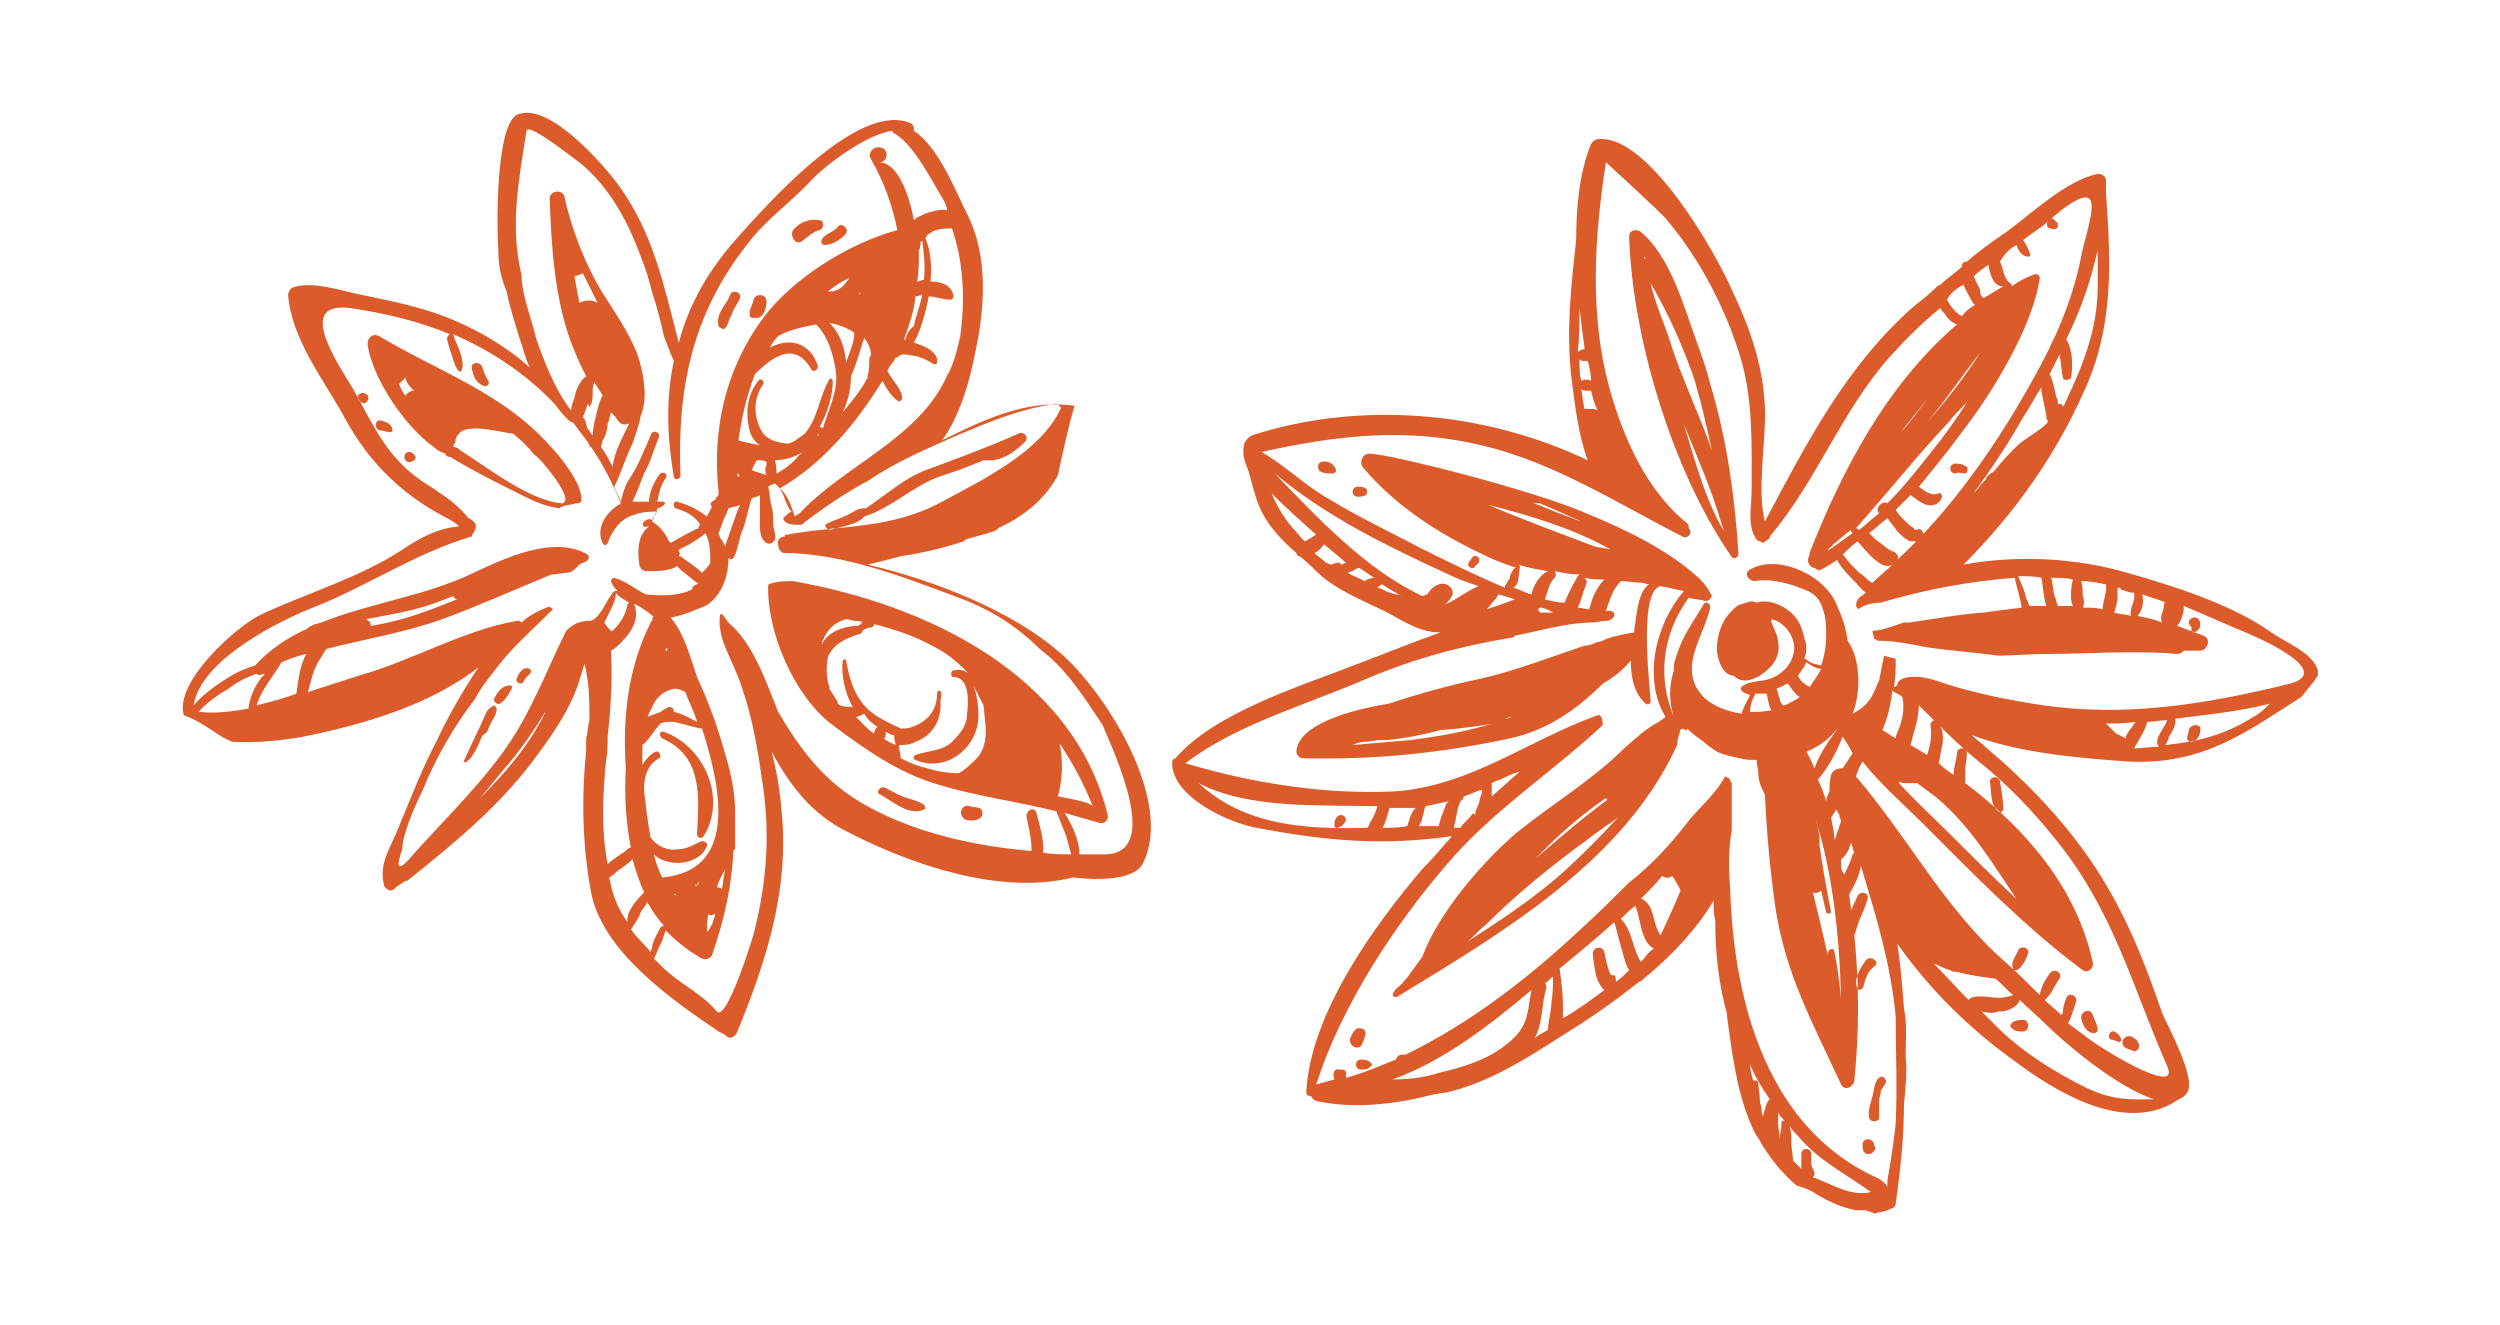 <svg id="Layer_1" xmlns="http://www.w3.org/2000/svg" viewBox="-428 240.7 151 80"><style>.st0{fill:#dc5b2b}</style><path class="st0" d="M-289 282.8c.3-.4.7-.8 1-1.3v-.3c-.3-1.1-2-1.7-2.8-2.3-2.4-1.7-5.9-2.8-8.7-3.6-3.1-.9-6.6-1.1-9.9-.5 3-3 5.5-6.5 7.2-10.3 1.9-4 1.7-7.9 1.4-12.2v-.7c0-.3-.3-.4-.5-.4-1.9.4-4 2.4-5.5 3.5-.9.6-1.7 1.2-2.4 1.8-.2 0-.3.1-.3.3-.4.4-.9.7-1.3 1.1-.1 0-.2.1-.3.2-.4.4-.8.7-1.3 1.1-4.1 3.6-6.5 8.3-9 13-.5-1.9.1-5.1 0-6.9-.1-2.5-.9-4.8-2-7.1-1-2.3-5-9.3-8-9.1-.2 0-.4.1-.5.3-.7 1.7-.9 3.8-.9 5.8-.3 2.7-.6 5.4-.3 8.2.2 1.5.4 3.5 1 5.1-6.3-3-13.8-3.6-20.3-1.5-.3.2-.5.4-.5.9 0 .2 0 .4.1.7.4.9.5 2 1 3s1.3 1.8 2.1 2.5c0 .1.1.2.2.2.4.3.7.6 1.1 1 1.2 1.1 2.8 1.7 4.2 2.4 1.1.6 2 1.2 3.2 1.2-1.7.6-3.4 1.3-5 1.9-3.3 1.3-8.6 2.9-11 5.7-.1 0-.2.1-.2.2-.1 2.1 3.4 3.7 5.1 4 4.2.8 7.7 1.1 11.8.5-.6.7-1.2 1.4-1.8 2-2.9 3.4-6.8 8.8-7 13.5 0 .2.2.2.3.2 0 .1.1.2.3.3 2.3.5 4.8.2 7.1-.4.2 0 .4-.1.7-.1 2.7-.6 5.1-2.2 7.3-3.6 1.3-.8 2.9-1.9 4.4-3.1.1 0 .2-.1.3-.2 1.7-1.4 3.2-3 4.2-4.7 0 .4 0 .8.1 1.2 0 1.9.2 3.8.7 5.6v.1c.3 2.2.6 4.7 1.5 6.7.1.3.3.6.5.9.1.2.2.4.3.5.5.8 1.2 1.6 1.9 2.2.3.1.7.2 1 .4.8.5 1.6.9 2.6 1.1h.6c.2.1.4.1.5.2.3-.1.7-.1 1-.3.1 0 .3-.1.3-.3.3-2.1.5-4.1.5-6 .1-1 .2-2 .1-2.9 0-.8.1-2-.1-2.9-.1-1.3-.2-2.6-.4-3.9 1.9 2.7 4.3 5.1 7.1 7.1 2.4 1.8 6.3 4.2 9.4 2.6.2-.1.3-.2.5-.3.2-.1.4-.2.5-.4.6-.8-1.2-4.1-1.5-4.8-1.1-3.2-2.2-6-4.1-8.9-1.8-2.7-4.1-5.1-6.6-7.2-.2-.2-.5-.4-.8-.7 2.9 1.1 6.6 1.4 9.5 1.6 4.5.2 7.1-1.8 10.4-3.9zm-10.1 3.1c.1-.2.3-.5.4-.7.2-.3.3-.6.4-.9.4 0 .8-.1 1.2-.1-.1.4-.9 1.2-.5 1.6-.5 0-1 .1-1.5.1zm7.2-1.9c-1.7 1.1-3.4 1.5-5.3 1.7.1-.2.2-.4.2-.5.2-.3.4-.6.4-1v-.1c.3 0 .6-.1.9-.1.6-.1 2.9-.3 4.8-.8-.3.3-.6.6-1 .8zm-6.7-7.4c.5.2 1 .3 1.4.5-.1 0-.1.1-.1.2 0 .3-.3.7-.1 1-.5-.2-1-.3-1.5-.4.3-.3.4-.8.3-1.3zm-1.5.2v-.6c.1 0 .2 0 .2.1.3.1.5.2.8.2v.1c.1.4-.3.8-.2 1.3-.3-.1-.7-.1-1-.2.1-.3.2-.7.2-.9zm-.7-.8c.1.4-.2 1-.2 1.5-.4-.1-.8-.1-1.2-.1.1-.2.1-.5 0-.7 0-.3 0-.6-.1-.9.6 0 1 .1 1.5.2zm-2-.3c-.1.4-.2 1.2 0 1.6h-.9c-.1-.2-.1-.4-.2-.6-.1-.3-.1-.7-.2-1.1.5 0 .9 0 1.3.1zm-1.9-.1c.1.4.1 1.1.3 1.7h-1c-.1-.1-.1-.3-.2-.4-.1-.5-.3-.9-.5-1.4.5 0 1 0 1.4.1zm.4-9.5c0 .1-.1.2-.1.2-.4.4-1.1.8-1.5 1.1-.6.5-1.2 1.2-1.7 1.8-.2.1-.3.2-.4.3 0 .1-.1.2-.2.3-.2.2-.3.4-.5.6l-.1.1c1.1-1.5 2.1-3 3-4.6.4-.6.7-1.2 1.1-1.8v.2l.3 1.5v.1c0 .2.1.2.1.2zm3-10.3v2.2c0 2.6-.9 4.8-2 7.1 0 .1-.1.1-.1.2 0-.2-.1-.2-.3-.2 0-.1 0-.3-.1-.4-.1-.5-.2-1-.4-1.4l.6-1.2v.1c.1.4.1.9.2 1.3 0 .2.4.2.5 0 .1-.7.1-1.7-.3-2.3.9-1.8 1.5-3.6 1.9-5.4zm-4.9-.3c.1.3.3.7.7.7.1 0 .2-.1.1-.2-.1-.3-.2-.5-.4-.8.5-.4 1-.7 1.5-1.1-.1.1-.1.3.1.4.2 0 .2.1.4 0 .1 0 .1-.2.1-.3l-.3-.3h-.1c.2-.2.4-.3.6-.5 2.9-2.2 1.6.8 1.2 2.8-.5 2.6-1.6 5.1-2.9 7.4-2.1 3.8-4.9 7.9-8.3 11l.1-.1c.1-.1 0-.3-.1-.4-.1-.1-.2-.1-.2-.1.2 0 0 0 0 0-.1 0-.1-.1-.2-.1-.3-.2-.5-.4-.8-.6l-.4-.4c.4-.3.7-.6 1.1-.9.2.3.4.5.6.8.2.2.4.4.6.5.1.1.3.1.4.1.1 0 .2 0 .3-.1l.1-.1.1-.1c.1-.1.1-.2 0-.3 0-.1-.2-.2-.3-.1h-.1c-.1 0-.1-.1-.1-.1-.2-.1-.4-.3-.6-.5-.2-.2-.4-.4-.5-.6l.9-.9c.3.2.6.5 1 .6.4.1.8-.1.9-.5 0-.1-.1-.3-.2-.2-.5.2-.9-.2-1.2-.4.9-1.1 1.8-2.2 2.6-3.3 1.8-2.3 4.3-6.4 4.7-9.3 0-.2-.2-.3-.4-.2-.5.2-.9.4-1.3.7 0-.1 0-.2-.1-.2-.4-.3-.4-.9-.6-1.3.3-.5.6-.8 1-1zm-9.6 17.9c.6.7 1.5 1.8 2.1 1.4-.4.4-.8.7-1.2 1.1-.1 0-.1-.1-.2-.1-.2-.2-.4-.4-.6-.5-.3-.3-.7-.7-.9-1l-.1-.1c.3-.3.6-.6.9-.8zm-1.7.4c.1-.1.2-.1.2-.2.4-.3.7-.6 1.1-.9v.1l.1.1c-.7.5-1.9 1.4-1.4.9zm4.5-7.2c-.3.3-.5.6-.8 1 .9-1.2 1.8-2.3 2.7-3.4-.6.7-1.2 1.6-1.9 2.4zm4.6-4.6c-1 1.6-2.3 3.2-3.2 4.2 1.1-1.3 2.1-2.8 3.2-4.2zm-1.9 4.2c.3-.4.7-.8 1.1-1.2-.5.8-1 1.5-1.6 2.3-1.1 1.4-2.1 2.7-3.2 3.8-.3-.2-.8.3-.5.6-.4.3-.8.7-1.2 1-.1 0-.1-.1-.2-.1 1.9-2.1 3.7-4.4 5.6-6.4zm2.4-9.5c.1.6.3 1.3.9 1.3-.4.2-.8.5-1.2.7l-.1-.1c-.1-.1-.1-.3-.1-.4l-.3-.6c0-.1-.1-.2-.1-.2.3-.3.6-.5.9-.7zm-1.5 1.2c.1.3.3.6.4.8.1.2.2.4.3.4-.3.2-.6.4-.8.7-.2-.1-.4-.3-.4-.3-.2-.2-.4-.5-.5-.7.2-.4.6-.7 1-.9zm-23.2 1.4c.1.8.2 1.7.3 2.4v.1c-.1 0-.2 0-.3.1 0 0-.1 0-.1.1.1-.9.1-1.8.1-2.7zm0 3.1c.1.1.1.1.3.1h.2c.1.4.2.8.2 1.2-.2-.1-.4-.1-.6 0-.1-.4-.1-.8-.1-1.3zm.5 3h-.2c-.1-.4-.1-.8-.2-1.2.1.1.3.1.4.1h.2c.1.4.2.8.4 1.2-.1-.1-.3-.1-.4-.1h-.2zm-17.1 8c-.3-.3-.5-.6-.8-.9-.5-.6-.9-1.3-1.2-2 .8.8 1.8 1.7 2.7 2.5-.1 0-.1.1-.2.1-.1.1-.3.2-.5.3zm1.6 1.4c-.1 0-.2-.1-.3-.1-.2-.2-.5-.4-.7-.6.2-.1.3-.2.4-.3.1-.1.1-.2.2-.2.6.5 1.1.9 1.3 1.1-.1 0-.2.1-.3.1-.1-.2-.3-.1-.6 0zm2 1c-.3-.2-.7-.3-1-.5.1 0 .2-.1.3-.1.1-.1.3-.2.4-.2l.9.6c-.2 0-.4.1-.6.2zm1.9.8c-.3-.1-.4-.1-.6-.2-.2-.1-.4-.2-.5-.2.1-.1.2-.2.3-.2.4.3.8.5 1.2.7-.2-.1-.3-.1-.4-.1zm2.6-.6c-.3.1-.5.3-.7.6-.1 0-.2.1-.3.1-3.4-1.6-6.3-4.7-8.9-7.4 3.1 2.6 6.8 4.4 10.5 6.1.6.3 1.2.5 1.8.7-.7.3-1.3.8-2 1.1.1-.1.3-.3.4-.5.2-.4-.3-.9-.8-.7zm-4.1 14.3c-.1.1-.1.3-.2.4-3.7.1-7.4-.1-10.2-2.7 3 1.6 7.5 1.3 10.8 1.4-.1.3-.2.6-.4.9zm2.2.3c0 .1 0 .1 0 0-.5.1-1 .1-1.5.1.2-.3.3-.8.4-1.1v-.1h1.6c-.3.3-.4.8-.5 1.1zm2.3-1.2c-.1.3-.2.5-.3.8 0 .1-.1.3-.1.4h-1.2c.1-.2.2-.3.2-.5.1-.2.1-.5.2-.7.5-.1.9-.2 1.4-.3-.1.1-.2.2-.2.3zm3.4 14.6c-1.1.8-2.5 1.2-3.8 1.5-.9.3-1.9.4-2.8.4 3.1-1.1 5.9-3.3 8.4-5.4-.3 1.5-.1 2.3-1.8 3.5zm3-2.7c0 .5-.2 1.1-.2 1.6-.3.2-.6.3-.8.5.5-.9.4-2.1.7-3 0-.1 0-.3-.1-.3.2-.1.3-.3.5-.4 0 .5 0 1-.1 1.6zm3.9-1.3c0-.2 0-.3-.1-.4h-.2c-.2-.4-.3-.9-.4-1.4-.1-.4-.7-.3-.7.1.1.7.1 1.5.6 2.1l.1.1c-.8.6-1.6 1.2-2.5 1.7v-.8c0-.7-.1-1.5-.2-2.2 1.1-.9 2.2-1.8 3.3-2.8.2.6.3 1.2.5 1.8.1.4.2.8.4 1.1-.3.3-.5.5-.8.7zm1.7-1.4l-.2.2c-.5-.8-.5-1.9-1.2-2.6.3-.3.6-.6.9-.8v.1c.3.7.3 2.1 1.1 2.5-.2.1-.4.3-.6.6zm1-1.4c-.2-.3-.3-.6-.4-1-.1-.4-.2-.9-.7-1.2h-.1c.4-.4.9-.9 1.3-1.4.1.1.4.2.6 0 .2.3.4.6.5.9-.4 1-.8 1.8-1.2 2.7zm6.2 10.9c-.1-.1-.1-.3-.1-.4 0-.2-.1-.3-.1-.5 0-.4-.1-.8-.1-1.1 0-.1-.2-.2-.3-.1-.1-.4-.2-.7-.2-1 .3.7.7 1.4 1.2 2.1-.2.1-.3.6-.4 1zm1.1.5c0 .3-.1.6-.1.9 0-.3-.1-.6-.1-.9v-.7c.1.2.2.3.4.5-.2 0-.2 0-.2.2zm1.9 3.2s.1-.1.1-.2c0-.2-.2-.4-.2-.6v-.6c0-.4-.6-.4-.6 0v.9l-.5-.5c0-.3-.1-.7-.1-1 0-.4 0-.7-.1-1.1.1.2.2.3.4.5 1.3 1.6 3 2.4 4.5 3.5-1.2.3-2.4-.5-3.5-.9zm5-3.3c-.1 1.2-.3 2.3-.5 3.5v.4c0-.1-.2-.3-.5-.5-6.6-2.9-8.8-10.4-9-17.6-.1-1.2-.1-2.3.1-3.5v-.4-1.7-.7c-.1-.1-.1-.3-.2-.3s-.1-.1-.2-.1c-.6 1.1-1.7 2-2.3 2.8-1 1.3-2.2 2.6-3.5 3.6-1 1-1.9 1.9-2.9 2.8-3.2 3-6.7 5.7-10.6 7.6h-.2c-.2 0-.3.1-.4.3-1 .4-1.9.8-3 1.1v-.3c0-.1-.1-.2-.2-.2h-.2c-.4-.1-.4.4-.3.6-.4.1-.7.2-1.1.3 1.5-4.7 4.7-9.6 7.9-13.3 2.7-3.2 6.3-5.5 9.4-8.4 0-.2 0-.5-.2-.6h-.1c-4.2 1.5-7.7 4.3-12.3 4.6-4.2.2-8.6-.5-12.6-1.7 3-2.3 7.2-3.5 10.7-5 3-1.3 6-2.1 9.1-2.6l.1-.1c1.5-.3 3.2-.8 4.7-.8.2 0 .5-.1.8-.1.1 0 .2 0 .3-.1.3-.1.3-.5-.1-.5h-.2c.2-.6.4-1.3.9-1.8.4 0 .9.1 1.3.1.1 0 .3.1.4.1-.6.4-.7 1.5-.8 2.1 0 .2-.1.5-.1.8-.6.1-1.1.2-1.7.4-.2.1-.4.2-.6.2-.2.1-.4.2-.7.2-2.1.7-4.1 1.5-6.3 2-1.9.4-3.7.9-5.5 1.5-2.5.4-5.5 1.3-5.6 2.9 0 .2.2.4.4.4 4.3.1 8.3-.3 12.5-1.2 2.3-.5 4.1-1.8 5.6-3.3.7-.4 1.3-.9 1.7-1.4 0 1 .2 2 .9 2.6.1.1.3 0 .3-.1 0-.6-.8-6.7.6-7 .5.1.9.2 1.4.3-1.7 2-2.5 5.3-1.1 7.6-.1.1-.3.2-.4.3-.8.4-1.4 1-2.1 1.6-1.9 1.9-4.4 3.4-6.5 5.1-2 1.7-4.7 4.8-5.7 7.5-.3.4-.5.7-.8 1.1-.1.2-.3.3-.4.5-.2.2-.4.3-.5.5-.2.2 0 .4.2.3 6.4-3.9 13.7-8.2 16.9-15.2 0-.3.1-.6.2-.9 0-.1.2-.1.3 0h.1v-.1c.3.3.7.6 1 .8.2.2.5.4.8.6.4.2.9.3 1.4.4.3.1.6.1 1 .1 0 .3.1.5.1.8 0 .5.2.9.4 1.3.1 2.2.3 4.4.6 6.6.6 4.2 2.3 7.2 4 10.9.2.4.7.2.8-.2.3-3 .3-5.9 0-8.8l.3-.9c.2-.5.4-.9.5-1.3.1-.4-.4-.5-.6-.2-.1.3-.3.6-.4.9 0-.3-.1-.7-.1-1 .3-.5.6-1.1.7-1.7.9 3 1.8 5.9 2.1 9.1 0 2.3.1 4.3 0 6.4zm-25.6-18.6c-.2.3-.5.5-.7.8h-.4c.2-.6.2-1.4.5-1.7.1 0 .1-.1.1-.2.4-.1.7-.3 1.1-.4v.2c-.1.2-.1.4-.2.7-.1.2-.2.4-.2.6-.2-.1-.2 0-.2 0zm1.2-1.9c.2-.1.4-.2.5-.2.4-.2.8-.4 1.2-.5-.6.5-1.1 1-1.7 1.5v-.8zm1.6-13.2c.6.2 1.2.3 1.8.4-.5.2-.9.9-1 1.4-.4-.1-.7-.3-1.1-.4.4-.2.3-.8.4-1.2 0-.1 0-.2-.1-.2zm5.6-.9c-.3-.1-.7-.1-1-.2-2.1-.8-4.3-1.6-6.4-2.5 2.4.6 5.1 1.4 7.4 2.7zm-4.7-2.8h.4c.5.2.9.4 1.4.6.4.2.7.3 1.1.5-.5-.2-1.1-.4-1.6-.6-.5-.2-.9-.4-1.3-.5zm.7 5.8c.2-.4.2-.9.6-1.3.1-.1.1-.3 0-.4.5.1 1 .2 1.5.2l-.1.1c-.3.5-.6 1.1-.8 1.6-.4 0-.8-.1-1.2-.2zm.5.8h-.8c0-.1-.1-.1-.1-.2l.1-.1c.2 0 .5.1.8.3zm2-1.7c.1-.2 0-.3-.1-.4.4.1.8.1 1.2.1-.5.5-.8 1.3-.9 1.8-.2 0-.5-.1-.7-.1.2-.4.3-.9.5-1.4zm-4.3.9c-.5.2-1.1.4-1.7.6.2-.2.4-.5.6-.7 0-.1.1-.1.1-.2.4.1.7.2 1 .3zm-.2 7.1c-1.8.7-3.8 1.1-6.1 1.4-1.2.1-2.4.2-3.5.3.2-.1.5-.2.8-.2.3 0 .6-.1.8-.1h.5c1-.1 2.1-.3 3.2-.6 1.4-.1 2.7-.3 3.8-.5.1-.2.3-.3.5-.3zm4.6 7.4c.5-.4 1.1-.8 1.8-1.3-1 1.1-2.1 2.2-3.3 3.3-1.8 1.6-3.8 2.9-5.8 4.2.4-.3.7-.7 1.1-1 1.9-1.9 4-3.6 6.2-5.2zm-3.2 1.2l.7-.7c1.1-1.1 2.3-2.1 3.6-3 0 0 0 .1.1.1-1.5 1.1-2.9 2.3-4.4 3.6zm13-8.9c0-.3.1-.7.3-1v-.1h.7c.1.3.1.7.3 1-.5.1-.9.1-1.3.1zm4.2 8.1v-.4c0-.5-.2-1.1-.4-1.7 1.2 3.5 1.6 7.5 1.7 11.3-.1-.9-.2-1.9-.4-2.8 0-.3-.4-.2-.4.1v.1c-.3-1.3-.6-2.6-.9-3.8.2.1.3 0 .5-.1.1.4.2.9.3 1.3 0 .1.3.1.3 0-.3-1.5-.5-2.7-.7-4zm.7-1.7c.1-.2.2-.3.3-.5.1.1.1.2.2.3v.1c0 .1.1.2.1.3l-.3.9c0 .1-.1.2-.1.2 0-.3-.1-.8-.2-1.3zm.6 2.7v-.2c.3-.2.5-.6.6-1 .1.2.1.4.2.6l-.1.1c-.1.4-.3.8-.5 1.2-.2-.2-.2-.4-.2-.7zm.1-5.7c-.3 0-.6.1-.7.4-.1.4-.1.7-.1 1-.1.2-.2.4-.2.6-.1-.4-.3-.9-.5-1.3.6-.7 1.1-1.6 1.5-2.6.2.3.4.6.6 1l-.6.9zm-1.7 0c-.2-.4-.3-.7-.5-1 .8-.3 1.4-.8 1.9-1.4-.5.7-1.1 1.5-1.4 2.4zm-.3-4.9c-.1-.1-.2-.1-.3-.2-.2-.1-.3-.3-.4-.5.2-.3.4-.5.5-.8.3.2.6.4.9.4-.2.4-.5.8-.7 1.1zm-.6.6c-.1.1-.3.2-.5.3-.2.1-.3.2-.5.2-.1-.1-.2-.2-.2-.4-.1-.2-.1-.4-.2-.6.2-.1.5-.2.6-.3h.1c.2.3.4.6.7.8zm10.2 18.3c-.7-.7-1.4-1.5-2.1-2.2.3.1.6.3 1 .4.1.1.3.1.4.1.7.2 1.5.3 2.2.4h.1c.4.3.7.7 1.1 1-.5.2-1 .2-1.6.1-.3 0-.9-.1-1.1.2zm7.1 5.3c-1.8-.9-3.6-2-5.1-3.4l-1.2-1.2c.4.1.8.1 1 0 .5 0 1.1-.2 1.3-.7.5.5 1.1 1 1.6 1.5.9.9 4.1 3.7 6.5 4.5-1.4 0-2.4.1-4.1-.7zm-6.6-19.8c1.9 1.5 3.5 3.2 5 5.1 3.3 4.2 4.4 8.6 6.5 13.4.8 1.8-3.5-.8-3.9-1.1-.7-.4-1.4-1-2.1-1.5.1-.1.1-.2.2-.4l.3-.9c.1-.4-.5-.6-.6-.2-.1.3-.2.5-.2.8 0 .1 0 .1-.1.2-.3-.3-.7-.6-1-.9.4-.3.6-.9.9-1.3.2-.3-.3-.7-.6-.3-.3.4-.5.8-.6 1.3-.7-.7-1.5-1.5-2.2-2.1-3.6-3.2-5.8-7.5-8.9-11.1.1-.3.2-.6.4-.9 1.1 1.4 2.5 2.6 3.6 3.7 3.1 3.1 6.2 6.3 9.7 8.9.3.2.7-.1.6-.5-1-4.5-4-8-7.7-10.8v-.7c0-.4.1-.7.1-1.1 0-.4-.6-.4-.6 0 0 .3-.2.8-.2 1.3-.3-.2-.6-.4-.9-.7.1-.3.1-.7.2-1 .1-.5.1-1.1-.3-1.5-.2-.2-.4 0-.4.2.1.6 0 1.2-.2 1.8-.3-.2-.7-.4-1-.6.1-.4.2-.8.3-1.1.1-.4.2-.9.2-1.3 1.1 1.1 2.4 2.4 3.5 3.3zm-4.9-1.4v.1c-.3-.2-.5-.3-.8-.5.3-.7.5-1.5.6-2.4l.1.1c.2.1.4.2.5.3.2.9-.1 1.7-.4 2.4zm.6 2.8h.7l1.2.9c2.1 1.8 3.3 3.9 4.8 6.1-1.4-1.3-2.7-2.6-4-3.9-.9-.9-2.1-2-3.1-3.1l.1-.1c0 .1.2.1.3.1zm8.3-4.7c-2-.3-4-.7-5.9-1.3-.8-.3-1.8-.6-2.6-.3-.2.1-.3.2-.3.4-.1 0-.1.1-.2.1.1-.6.1-1.1.1-1.7-.2-.1-.5-.1-.7-.2l-.3 1.5c-.2.4-.3.8-.6 1.2-.3.4-.6.6-1 .8.5-1.2.5-3.3-.3-4.4-.1-.7-.3-1.4-.6-2-.6-1.9-3.6-3.3-5.3-2.3-.4.2-.1.7.3.7 1-.2 2.3.2 3.2.6.4.2.6.4.8.8 0 .1.1.2.1.3.2.5.2 1.1.2 1.6 0 .6-.1 1.2-.3 1.8-.3-.1-.6-.1-.8-.3 0 0-.1-.1-.2-.1 0-.2.1-.3.1-.5 0-.3 0-.5-.1-.7-.1-.4-.2-.8-.4-1.1-.4-.7-1.6-1.4-2.5-1.1-.2-.1-.4-.1-.6 0-.3.1-.5.1-.7.3l-.3.3c-.5.5-.8 1.4-.8 2.2 0 .5.3 1.5.9 1.6h.1c.2.2.4.3.7.3.6 0 1.3-.5 1.7-1 .4-.6.4-1.1.2-1.8-.1-.2-.2-.5-.3-.7v-.2c.9.2 1.6 1.3 1.3 2.2-.2.7-.8 1.2-1.4 1.4-.6.2-1.1.1-1.6.4-.2.1-.2.3 0 .4.1.1.3.1.4.2-.1.2-.4.7-.5 1.1-.8-.1-1.6-.4-2.2-.9-1.8-1.7-.1-3.7.3-5.5 0-.3-.3-.4-.4-.2-.7 1.2-1.3 1.9-1.7 3.3-.1.2-.1.5-.1.7-.3.9-.3 1.9 0 2.8-1-2.4-.7-5 .9-7.2.3.1.7.1 1 .2.2 0 .3-.1.4-.3-.2-.4-.4-.7-.7-1-1.9-1.8-4.7-3.1-6.9-4-3.2-1.4-11.9-3.6-13.1-3.6-.4 0-.6.5-.4.8 2 2.4 4.7 4.1 7.5 5.4.6.3 1.2.5 1.8.7-.1 0-.1 0-.2.1-.1.2-.2.3-.2.5-.1.2-.2.3-.3.5v.1c-1.9-.8-3.7-1.7-5.1-2.4-1.9-1-3.8-1.9-5.6-3-1.4-.8-2.6-2-4-2.8 4.5-1 8.7-1.5 13.3-.4 4.3 1 8.2 3.5 12.1 5.5.3.2.7-.2.4-.5 0-.1 0-.2-.1-.3-2.5-2-3.9-5.3-4.7-8.2-1.2-4.4-.9-9.1-.2-13.6 0 0 3.4 3.1 3.7 3.5 2 2.4 3.5 5.3 4.4 8.2.8 2.6.7 5.4.7 8.1 0 1.1-.3 2.1.3 3 .1.1.3.1.4.2.1-.1.3-.2.4-.3v-.1c2.8-3.3 4.3-7.5 7.2-10.8 1-1.1 2-2.1 3.1-3 .1.2.2.3.3.4.1.2.4.5.7.6-4.2 3.6-6.9 8.7-8.9 13.8v.1c0 .1-.1.2-.1.3 0 .3.2.5.4.5.1.1.3.2.4.1.4-.2.7-.4 1-.6v.1c.3.5.7.9 1.1 1.3.1.1.3.4.6.6-.1.1-.3.2-.4.3-.2.2-.3.6 0 .7 0 0 0-.1.1-.1.3-.2.8-.3 1.2-.3 2.7-.8 5.4-1.3 8.1-1.5.1.6.3 1.1.4 1.7v.1c-.8.1-1.6.2-2.3.3-1.5.1-3 .4-4.5.6h-.3l-.9.3c-.3.1-.7.2-1 .2 0 .2.1.3.1.5.1 0 .1 0 .2.1 1 0 2 .2 3 .4 1.4.2 2.8.3 4.3.5.9 0 1.9-.1 2.9-.1 1.7 0 3.3-.1 5-.1.9 0 1.9 0 2.9.1.2 0 .3-.1.4-.2h1c.4 0 .7-.7.2-.9-.5-.2-1.1-.4-1.6-.6.2-.2.4-.7.4-1.1v-.1c1.2.5 2.3 1 3.5 1.5.5.2 5.8 2.4 2.9 3.2-5.3 1.3-10 2-14.9 1.3zm5 2l-.6-.3-.6-.6c.6 0 1.2 0 1.8-.1-.1.1-.2.3-.3.4-.2.3-.3.4-.3.6zm-23.4-11.2c-.2-3.3-.7-6.9-1.7-10.2-.2-.8-.5-1.7-.8-2.5-.8-2.2-1.6-5.2-3.4-6.7-.3-.2-.7-.1-.7.3.2 6.1 2.6 14.1 6.1 19.2.1.3.5.3.5-.1zm-3.3-7.8c.8 2 1.7 4 2.3 6.1.1.3.2.6.4.8-1.3-1.9-2-4.6-2.7-6.9zm1.1-1c.2.8.4 1.7.6 2.6-.8-2.3-1.9-4.5-2.6-6.8-.3-.9-.9-2.3-1.1-3.3 1.1 1.9 2 3.9 2.7 6 .1.5.3 1 .4 1.5zm-3-8.3s0-.1 0 0zm-.4-.7h-.1c0-.1 0-.1.1 0zm-60.6 28.8zm3.3 9.1h-.1c0-.1 0-.1.1 0 0-.1 0-.2.1-.2 0 0 0 .1-.1.2zm-1.3.6l-.1-.1h.1v.1zm-1-15.2h0zm-5.6.6s0 .1 0 0v0zm6.1-.2h-.1c0-.1.1-.2.1-.2v.2c.1 0 0 0 0 0zm9.1-12.9s0 .1 0 0v-.2c.1.1 0 .1 0 .2zm2.5-8.6v-.1c.1 0 .1 0 0 .1zm-7.3 11c-.1-.1-.1-.1 0-.2 0 .1.1.1 0 .2.1-.1.1 0 0 0zm5.4 2.8c.4-.2.8-.3 1.2-.5.4-.2.6-.4 1-.4h.1c1.2-.8 2.3-1.8 3.6-2.3 1.9-.7 3.8-1.4 5.6-2.2.3-.2.7.2.4.5-.7.7-1.5 1.2-2.4 1.1h-.1c-.9.4-1.8.7-2.7 1-1.6.6-2.9 1.9-4.5 2.4-.4.5-1.4.6-2 .8-.3 0-.5-.3-.2-.4zm-16.9-4.8c-2.8-3.1-6.7-4.4-10.2-6.5-.4-.2-.7.1-.7.5.3 2.1 2.3 5 4 6.2.2.2.4.3.7.4 0 .1.1.2.3.2 1.3.8 2.7 1.5 4.1 2.2.8.4 1.6.8 2.5.9.2-.2.7-.2 1-.3.1 0 .2 0 .3-.1.2-1-1.4-2.9-2-3.5zm-8.6-2.9c-.2-.2-.3-.5-.4-.7l.3-.3.1-.1v.1c.1.3.3.5.5.7-.2 0-.4.1-.5.3zm9.6 6.4l-.1.1h-.1c-2-.2-4.5-2.2-6.1-3.2-.1-.1-.2-.2-.4-.2v-.1c0-.1.1-.1.1-.2 0-.2.1-.3.1-.4.1 0 .1-.1.2-.2.7-.5 2.4 0 3.2.1.5.4.9.8 1.3 1.3.2 0 2.2 2.4 1.8 2.8zm98.8 13.8c0 .3-.2.7-.6.7-.1 0-.2-.1-.2-.2 0-.2.1-.3.1-.5.1-.4.8-.4.7 0zm-10.7 18.2c-.3 0-.5 0-.7-.2-.1-.1-.1-.2 0-.3.2-.2.5-.2.7-.2.4 0 .4.7 0 .7zm-41-12.6c-.1.2-.2.2-.4.3-.1 0-.2 0-.2-.1 0-.2 0-.3.1-.5.3-.4.8 0 .5.3zm39.5-.7c-.5-.4-.4-1.1-.5-1.7-.1-.4.5-.5.6-.1.1.6.2 1.2.2 1.7-.1.2-.2.2-.3.1zm-8 10.1c-.1.2-.1.4-.2.6-.1.1-.3.1-.3 0-.3-.5.2-1.3.5-1.7.2-.3.8 0 .6.3-.3.2-.5.5-.6.8zm-2.4 12.1c.1 0 .1 0 0 0zm-21.6-37c-.1-.2.1-.3.2-.5.2-.3.6 0 .4.3l-.2.2c-.1.2-.3.1-.4 0zm30.1-6c.1.1 0 .4-.1.4-.2 0-.4-.1-.6 0-.4 0-.4-.6 0-.6.2 0 .4 0 .7.2zm13.5 9.6c-.3-.3.2-.7.5-.4.2.3.1.7-.3.8-.1 0-.1-.1-.2-.1.1 0 .1-.2 0-.3zm-9.8 19.8c-.1.3-.4.9-.7 1-.1 0-.2 0-.2-.1-.2-.4.2-.8.3-1.1.1-.3.7-.2.6.2zm3.9 3.7c.1.3.3.6.3.9 0 .1-.1.2-.2.2-.5 0-.7-.5-.8-.9 0-.5.6-.6.7-.2zm1.3 1c.2.1.3.2.4.4.1.2-.1.3-.2.2-.1 0-.2-.1-.3-.1-.4 0-.2-.6.1-.5zm.7 1c-.5-.3 0-1 .5-.6.1.1.2.1.2.2.2.2.1.6-.2.6-.2-.1-.3-.1-.5-.2zm-15.2 5.9c.1.1.1.2 0 .3-.1.2-.4.3-.6.1-.1-.1-.1-.3-.1-.5 0-.4.7-.4.7.1zm.7-3.8c-.1.2-.2.3-.3.5 0 .2-.1.4-.1.6v1c0 .3-.6.3-.6 0-.1-.4.1-.9.2-1.3.1-.3.1-.9.4-1.1.2-.2.5.1.4.3zm-32.3-2.8c.1-.2.2-.4.4-.5.1 0 .3 0 .4.1.2.2 0 .5-.1.8-.2.6-1 .1-.7-.4zm.6 1.4c.2 0 .4 0 .6.2.1.1.1.1 0 .2-.2.2-.3.2-.6.2-.4 0-.4-.6 0-.6zm-2.4-36.1c.4-.1.8.1.9.5 0 .1-.1.2-.2.2-.2 0-.5 0-.7-.1-.2 0-.3-.5 0-.6zm2.2 1.5c.2 0 .3 0 .5.1.1.1.1.3 0 .4-.2.1-.3.1-.5.1-.4 0-.4-.6 0-.6zm-18 10c-2.9-2.5-7.4-4.3-11.6-5.3.9-.2 1.6-.4 2-.5 1.3-.2 2.6-.5 3.8-.9l.1-.1c.6-.2 1.1-.3 1.7-.5.1 0 .1-.1.2-.1l.1-.1c1.5-.7 2.8-1.7 3.6-3.2.3-1.4.6-2.8 1-4.2h-.1c-2.8-.4-5.5.9-7.9 2.1 1.1-1.5 1.7-3.7 2-5.3.6-2.7.8-5.9-.5-8.4-.7-1.4-1.7-4-3.2-5 0-.2 0-.4-.3-.5-3.2-1.2-8.7 5.1-10.4 7-1.7 1.9-2.9 4-3.5 6.3-.9-3.4-1.5-6.6-3.7-9.6-.9-1.2-4.1-4.9-6-4.2-1.4.5-1.3 7-1.2 8.3 0 .9.2 1.7.5 2.4.2 1 .5 1.9.8 2.9.2.5.3 1.1.6 1.7-1-.9-2.2-1.7-3.4-2.3-2.3-1.2-4.4-1.6-6.8-2.1-1.1-.2-3-.9-4.2-.4-.1.1-.2.3-.2.4.2 2.7 2.2 5.2 3.4 7.4 1.5 2.8 3.6 4.8 6.4 6.2.1.1.2.1.3.2.1.1.2.1.2.2-1.2.1-2.2.6-3.4 1.4-2.6 1.7-5.7 2.6-8.5 3.9-1.5.7-5.3 4.1-4.7 6.1.9.3 1.8 1 2.3 1.3l.6.3c1.5.1 3.2-.1 4.3-.3 3.5-.7 7.7-1.9 10.6-4.2-1 1.5-1.9 3.1-2.5 4.4-1 1.9-1.7 3.8-2.5 5.7-.5 1.1-1 1.9-.7 3.1.1.2.4.4.6.2.2-.2.4-.3.7-.5h.1c3-2.4 5.8-4.7 8-7.8.9-1.2 1.8-2.6 2.3-4 .1-.4.3-.9.4-1.3.3 1.1.3 2.2.3 3.4-.1.4-.1.8-.2 1.1v.8c-.3 2.9-.2 5.8.3 8.5.7 3.6 4.9 6.5 7.7 8.4.2.1.4.2.5.3.2.2.5 0 .6-.2 1.8-4.4 3.2-8.7 2.7-13.5-.1-1.2-.3-2.4-.6-3.5 1.1 2 2.4 3.8 4.7 4.9 3.7 1.9 9.1 3.8 13.5 2.7 1.8.2 3.7.1 4.2-.8 2-3.8-2.3-10.5-5-12.8zm-6-19.1c-.2.9-.4 1.7-.8 2.4-1.7 3.8-6.2 5.4-8.9 8.3-.1.1-.2.1-.3.2-.2-.6-.4-1.3-.9-1.7 2.6-1.5 4.6-3.9 6.2-6.5.2.4.5.9.9 1.2.1.1.3 0 .3-.2-.1-.6-.6-1-.9-1.6.1-.2.2-.4.4-.6 0-.1.1-.2.1-.2.1 0 .1 0 .2-.1.2-.2.8 0 1 0 .4.1.8.3 1.1.5.1 0 .2 0 .2-.1.1-.6-.7-1-1.4-1.2.4-.7.7-1.8.9-2.8.4 0 .8.2 1.3.2.1 0 .2-.1.2-.2-.1-.7-.8-.9-1.4-.9.1-.9 0-1.9-.3-2.6 0-.1.1-.1.1-.2.1-.1.2-.1.3-.2.4-.2.8-.2 1.2-.2.7 2 .8 4.3.5 6.5zm-11.7 8.4l-.9-.3.3-.6h.1c.2 0 .3 0 .5.1v.2c-.1.1-.1.4 0 .6zm-.5-3.1c-.3-.8-.2-1.7.3-2.4.1-.2-.2-.4-.3-.2-.7.9-.8 2-.5 3.1.1.3.3.6.6.8-.4-.1-1-.2-1.3-.3.2-1.4.5-2.7 1-4 1.1-1.1 2.4-2 3.4-.3.1.2.4.1.4-.2-.5-1.5-1.8-1.7-2.9-1.1.1-.2.3-.5.5-.7.7-.4 1.7-.6 2.3-.7.8.8 1.1 2.1 1.2 3 .1 1.1-.5 2.2-.8 3.3 0-.1-.1-.1-.2-.1.5-.9.8-1.9.8-2.8 0-.1-.2-.2-.2-.1-.6 1-.7 2.4-1.5 3.3-.3.2-.6.5-1 .6-.9-.1-1.5-.3-1.8-1.2zm-1.1 4.9c-.2.4-.3.8-.5 1.3-.1.4-.3.8-.4 1.2-.1-.2-.2-.4-.3-.5 0-.1-.1-.2-.1-.3.1-.2.2-.5.3-.8.1-.2.2-.4.3-.7.3-.1.5-.1.7-.2zm7.8-8.7c0 .3 0 .6-.1.9v.1c0 .1-.1.1-.1.2-.4.7-.9 1.3-1.4 1.9.3-.6.5-1.4.5-2.2.3-.6.5-1.4.7-2 0-.1.1-.2.1-.3.2.3.4.6.4 1v.1c-.1 0-.1.2-.1.3zm-1.4.1v-.1c-.1-.9-.4-1.7-1-2.3.5.1 1.1.3 1.5.6 0 .6-.3 1.2-.5 1.8zm-.8-4.3h-.3c.4-.3.8-.6 1.3-.8-.3.4-.5.7-1 .8zm-1.8 9.7c-.1.1-.3.2-.4.4-.4.4-.8.7-1.2.9 0-.2 0-.5-.1-.8.6 0 1.2-.2 1.7-.5zm7.1-12.7s.1 0 .1-.1c.1.8.2 1.6.1 2.4-.1 0-.3.1-.4.1.1-.6.1-1.3.1-1.9.1-.1.1-.3.1-.5zm.1 3.2s0 .1 0 0c-.1.6-.4 1.3-.5 1.9-.3.2-.5.6-.5.8h-.1c.3-.8.6-1.7.7-2.6.2 0 .3-.1.4-.1zm-24.2-1.2c-.7-2.9-.2-5.5.3-8.7.1-.6 3.5 2.2 3.2 1.9 1.8 1.5 2.9 3.5 3.7 5.7.3.7.5 1.4.7 2.2.3.9.5 1.7.7 2.6.2.5.4 1.1.6 1.5-.5 2.3-.4 4.7 0 7 0 .2.4.2.4-.1-.2-5.2.7-9.7 4-13.9 1.1-1.5 2.7-2.6 3.9-3.9.7-.8 3.3-2.8 4.9-3 0 .1.1.2.2.2 1.2.8 2.1 2.7 2.9 4 .1.2.2.4.2.6-.4-.1-1 .1-1.3.2-.2.1-.5.2-.7.4-.3-1.6-1-3.5-2.1-3.5.6 0 .6-.9 0-.9h-.1c-.3 0-.6.4-.4.7.8 1.4 1.3 2.8 1.6 4.3-3 .8-6.4 3-8.1 5.3-2.3 3.1-3.1 6.8-2.7 10.5v.2c-.1.1-.2.2-.2.3-.1 0-.2.1-.2.1-.1.1-.1.2 0 .3l-.3.6c-.5-.4-1.1-.7-1.8-.9-.2-.1-.3.3-.1.4.7.2 1.2.5 1.5 1-.1 0-.1.1-.1.2-.3.1-.6.3-1 .5-.2.1-.5.3-.7.4 0 0 0-.1-.1-.1-.1-.3-.5-.9-1-1.2 0-.1 0-.2.1-.3.1-.2.2-.4.2-.5.1 0 .3-.1.4-.2.1-.1.1-.2-.1-.2h-.3c.1-.5.2-1 .5-1.4.2-.3-.2-.5-.4-.2-.3.4-.6 1.1-.6 1.6h-1c.3-.6.5-1.2.7-1.7.4-.7.6-1.5.9-2.2.1-.3-.4-.5-.5-.1-.4.9-.7 1.7-1.2 2.5-.3.4-.5 1-.6 1.5-.1-.3-.3-.6-.4-.9.4-.8.7-1.8 1.1-2.6.2-.6.4-1.1.5-1.7.5-1.1.1-2.8-.2-3.7-.5-1.3-1.4-2.6-2.1-3.7-1-1.6-1.9-3.9-2.3-5.8-.1-.5-.9-.4-.9.1.1 2.9.3 6 1.3 8.7.2.5.5 1.3.9 2 0 0 0 .1-.1.1-.3.3-.5.7-.6 1.2-.1.3-.2.5-.2.8-1-1.3-1.6-2.9-2.1-4.3-.3-1.3-.9-2.7-.9-3.9zm9.5 16.6l.6-.3c.3-.2.7-.4 1-.7.3.5.3 1.2.3 1.8-.1.2-.3.4-.5.6-.4-.4-.9-.7-1.3-1h-.1c0-.1.1-.2.1-.2-.1 0-.1-.1-.1-.2zm-5.4-8.6c.2-.3.2-.6.2-1 0-.1 0-.3.1-.5.2.3.4.6.5.8-.2.3-.3.8-.4 1.2-.1.4-.2.8-.2 1.2-.1-.1-.2-.3-.3-.4-.1-.2-.1-.4-.2-.6l-.1-.1c.1-.2.2-.5.3-.8 0 0 .1.1.1.2zm-.6-6.3c-.1-.5-.2-1-.3-1.6.2-.1.4-.1.5-.2l.9 1.8c-.3-.2-.8-.2-1.1 0zm1.4 8.3c.2-.3.3-.7.3-1 .1-.2.1-.4.2-.7l.2.2c.1.1.2.3.3.4.1.1.3.2.5.1h.1c-.4.8-.9 1.7-1 2.6-.2-.4-.4-.8-.7-1.2 0-.1.1-.3.1-.4zm-21.4 16.2c-1.1.2-2.1.3-2.9.2-.1 0-.2 0-.2.1.5-.6 1.2-1.1 1.9-1.5.5-.4 1.1-.7 1.7-.9.1.1.2.1.4 0h.1c-.6.6-.9 1.4-1 2.1zm2.9-.9c-.8.3-1.6.5-2.4.7.3-1 1-1.7 1.5-2.6.5-.2 1-.4 1.5-.5-.4.7-.5 1.7-.6 2.4zm4.2-4.5c1.5-.3 3-.5 4.5-1.1.3-.1.5-.2.8-.3 0 .1.1.2.2.2-1 .4-2 .8-3 1.1-.7.2-1.5.4-2.2.5 0-.2-.1-.3-.3-.4zm10.8 5.7c-1 2-2.4 3.6-3.9 5.1.5-.6 1-1.2 1.4-1.7.9-1 1.9-2.4 2.7-3.8-.1.2-.2.3-.2.4zm2.7-5.6c-.6 0-1 .2-1.4.6-1 2-1.8 4.1-3 6.1-1.7 2.8-4.4 5.3-6.5 7.7-.8.9-.7.2-.4-.6 0-1 .9-2.9 1.2-3.5.8-2 1.9-3.9 3.2-5.6.3-.6.7-1.1 1.1-1.6 1-1.4 2.3-2.5 3.6-3.8-.1-.1-.2-.2-.4-.1-.5.2-1.1.5-1.5.9-.1-.1-.1-.1-.3-.1-3.3.6-6.3 2.4-9.5 3.3-.9.3-1.9.6-3.1 1 .1-.4.2-.7.3-1.1.2-.6.5-1 .8-1.5 2.3-.6 4.8-1 7-1.8s4.4-1.8 6.6-2.7c.3 0 .6-.1.9-.1.3 0 .5-.2.6-.3l.1-.1.1-.1c.1-.1.3-.1.4-.2.2-.1.2-.3.1-.4-2-1.2-5 .2-6.9 1.1-2.9 1.4-6.2 1.8-9.2 3-.1 0-.2.1-.4.1-.2.1-.4.2-.5.3-1.1.5-2.2 1.2-3.1 2.2-.7.2-1.3.5-1.9.9-.6.4-1.3.9-1.8 1.5.4-2.8 5.4-5.2 7.2-5.9 3.3-1.3 6.2-3.3 9.6-4.3 0-.1 0-.1.1-.2.1-.2.2-.4.1-.6-.1-.1-.3-.3-.4-.3-.8-1-1.7-1.5-2.9-2.3-2-1.4-2.8-3.2-3.9-5.2-.7-1.3-3.9-5.6-.4-5.2 2.1.3 4.2.8 6.1 1.6-.1 0-.2.1-.2.3.1.4.2.7.3 1 .1.3.2.7.4.9.1.1.2 0 .2-.1.1-.3 0-.7-.1-1-.1-.3-.3-.7-.4-1v-.1c2.3 1 4.4 2.4 6.1 4.2.3.4.6.8 1 1.1h.1l.9 1.2c0 .1.1.1.1.2s.1.1.1.1c.7 1 1.3 2.2 1.8 3.4-.1.1-.2.1-.3.2-.7.5-1.2 1.4-.8 2.2.1.2.3.1.3 0 .3-.8.8-1.5 1.6-1.7.5-.2 1-.2 1.4-.2-.1.1-.1.2-.2.3 0 .1 0 .1-.1.2-.2-.1-.4 0-.5.1-.2.2 0 .4.2.3h.1c-.7.5-.7 1.5-.6 2.2 0 .3.2.5.5.5.5 0 1.1 0 1.6-.2.1 0 .1-.1.2-.1l.3.3c.3.2.6.5.9.7h.1c-.1.1-.2.1-.3.2-.1.1-.1.1-.1.2-.8.4-1.8.4-2.8.3-.6-.3-1.2-.8-1.9-1-.1 0-.2.1-.2.2.1.3.3.5.5.7-.1-.1-.2-.2-.4 0-.2.3-.4.6-.6 1-.1.1-.2.3-.3.4-.1.1-.3.3-.5.3zm4.4 15.5c-.2-.4-.4-.9-.5-1.4.3.3.6.4 1.1.5.8.1 1.8-.2 2.1-1 .1-.1-.1-.3-.3-.3-.5.2-.9.5-1.5.5-.6.1-1.2-.2-1.6-.7-.2-1-.3-2-.4-2.9 0-.8.2-1.5.9-1.9.2-.1 0-.5-.2-.4-.4.2-.6.5-.8.8v-1.2c.4-.3.7-.9 1.1-1.3.2-.1.5-.1.8-.1.5.1 1.1.3 1.6.4h.1c1.3 4 2 8.6-2.4 9zm3.8-.5c-.1.4-.1.8-.2 1.2-.1-.1-.2-.1-.3-.1.1-.4.3-.7.5-1.1zm-.6 2.7c-.1.5-.3.9-.5 1.1 0-.4 0-.8.1-1.1 0 .1.2.1.4 0zm-2.5-12.2c0-.2-.1-.3-.3-.3-.2.1-.4.2-.5.3-.3.1-.5.2-.8.3.1-.1.1-.3.2-.4.3-.7.6-1.1 1.4-1.3h.1c.2 0 .4.1.6.2.2.6.5 1.1.7 1.8-.4-.2-.9-.5-1.4-.6zm-3.5-7.2c.2.3.5.4.8.6l-.1.1c-.1.6-.4 1.1-.8 1.5l-.1.1h-.1c-.1-.1-.2-.2-.4-.5l.3-.6c.2-.4.4-.8.4-1.2zm-.6 10.2c.1-.5.1-1 .1-1.5.2-1.8.3-3.5.2-5.2.4-.2.7-.6.9-.8.5-.6.8-1.3.5-2h.1c.3.2.7.4 1 .7h.1c-.1.1-.1.1-.1.2v.1s-.1 0-.1.1c-1.4 2.8-1.7 5.8-1.5 8.8-.1 1.6 0 3.2.3 4.8-.1 0-.1 0-.2.1-.2.2-.8.5-1.2.9-.4-2.1-.3-4.1-.1-6.2zm.3 7.5c0-.2-.1-.3-.1-.5.2-.1.4-.3.5-.4.3-.2.6-.4.9-.7.2.7.4 1.3.7 2-.5.5-1.1 1.2-1 1.8-.5-.7-.8-1.4-1-2.2zm2.4 4c-.4-.5-.9-.9-1.2-1.4 0 0 .1 0 .1-.1.2-.3.4-.6.5-.9.1-.2.3-.4.4-.6.3.5.6 1 1 1.4-.1 0-.1.1-.2.1-.2.4-.4.7-.5 1.1 0 .2-.1.3-.1.4zm27.5-5.9h-1.6c0-.8-.4-1.7-.9-2.5l2.1.6c.3.1.6-.2.5-.5-2.1-8.5-11-12.7-19-14.1-.5 0-1 0-1.5.2-.1 2.9 1.6 6.8 3.9 8.5 2 1.5 4 2.9 6.4 3.6 2.3.7 4.7 1 7.1 1.6l.6 1.5c.1.4.2.7.3 1.1-.6 0-1.2 0-1.7-.1.1-.7-.3-2-.4-2.4-.1-.4-.6-.2-.6.2.1.6.3 1.3.3 1.9v.2c-3.5-.3-7-1.1-9.9-2.7-2.6-1.4-4.1-3.5-5.4-5.7-.8-2-1.5-4.1-3-5.4-.1-.1-.2-.3-.3-.4 0-.1-.1-.1-.2-.1-.1.5 0 1 .1 1.4.3 1 .9 2 1.2 3 .7 2 1 4 1.3 6.1.4 2.9.2 5.6-.5 8.5-.1.5-1.7 5.6-2.3 5-.9-1.1-2.3-1.7-3.3-2.7l-.5-.5c.1-.2.2-.4.3-.7.2-.3.3-.7.4-1 .6.6 1.3 1.2 2.2 1.7.2.1.5 0 .6-.2.8-2.3 1.2-4.3 1.3-6.3 0 0 0-.1.1-.1v-.8-1.3-.1c0-1.4-.3-2.6-.7-3.9-.4-1.4-.9-2.8-1.6-4.3-.4-1.2-.8-2.7-1.6-3.6.7-.1 1.6-.5 2.1-.7.9-.5 1.4-1.7 1.4-2.9.1.1.2.1.3 0 .3-.5.3-1.2.6-1.8.2-.6.3-1.2.5-1.8.2-.1.4-.1.5-.2v1.3c0 .5-.1 1.3.4 1.6.2.1.4 0 .5-.2.1-.3-.1-.6-.1-1 0-.3 0-.7-.1-1-.1-.4-.1-.8-.2-1.2.1-.1.2-.1.4-.2l.1.1c.5.4.5 1.2.9 1.6-.2.1-.3.2-.5.4.1.4.6.4 1.1.4 1.3-1 2.6-1.9 4.1-2.7 1.6-1.1 3.5-1.9 5.3-2.7 1.9-.8 3.8-1.6 5.9-1.9h.2c.1.1.1.1.1.2h.1c-1.2 2.7-4.8 4.4-7.2 5.7-3.1 1.7-6.2 1.4-9.4 2-.1 0-.1 0-.1.1-.3 0-.5.3-.4.5 0 .2.1.4.3.5 3.6 0 7.4 1.5 10.6 2.7 1.9.7 3.5 1.7 4.9 3.1 1.6 1.2 2.6 2.8 3.8 4.6.8 1.9 3.5 7.7.2 7.8zm-2.8-6.7c.8 1.2 1.5 2.5 2 3.8-.1-.2-1-.4-2.1-.6.3-1.1.3-2.2.1-3.2zm-7.4-3c0 1-.6 1.7-1.5 2-.2.1-.4.1-.7.1-.8-.4-1.6-.7-2.2-1.4-.7-.8-.9-1.7-1.1-2.7 0-.1-.1-.1-.2 0-.1.8.1 1.9.6 2.8-.3 0-.7 0-.9-.2v-.1c-.2-.3-.3-.5-.5-.8v-.1c-.2-.5-.2-1.2-.1-1.8.3-.8 1.2-1.2 1.9-1.4.1 0 .2-.1.2-.2.1-.1.3-.2.5-.2.1 0 .2-.1.2-.2 1.2.3 2.4.7 3.5 1.3.8.4 1.6 1 2.2 1.7-.2-.2-.5-.3-.9-.2-.2 0-.2.4 0 .4 1 0 .9 1.6.8 2.3 0 .6-.4 1.1-.8 1.5-.6.7-1.5.6-2.3.9-.2.1-.1.3 0 .3 1.8.8 3.8-.7 3.8-2.7 0-.5-.1-1.3-.3-1.8l.6 1.2c.1 1.1.4 2.3-.4 3.2-.3.3-.7.7-1.1.9-.6 0-1.3-.1-1.9-.3-.5-.1-1-.3-1.6-.6 0-.3-.1-.5-.1-.8.3 0 .7 0 1-.2 1.1-.4 1.6-1.4 1.5-2.5.2-.7-.2-.7-.2-.4zm-2.5 3.1c-.2-.1-.5-.2-.7-.4.1-.1.1-.2.1-.4.2.1.3.2.5.2 0 .3.1.5.1.6zm-1.1-1.1c-.1.1-.2.2-.2.4-.2-.1-.4-.3-.5-.4l-.6-.6c.2 0 .3-.1.5-.2.2.4.5.6.8.8zm-3.3-5.1s0 .1-.1.1l.1-.1c-.1-.1-.1-.1 0-.1.1-.3.3-.6.5-.8.2-.2.4-.3.6-.4.1 0 .2-.1.3-.1.2 0 .4.1.5.1.2 0 .4 0 .5.1 0 0-.1 0-.1.1-.1 0-.1.1-.2.1-.7 0-1.7.3-2.1 1zm-7.2 11.7c-.1.2-.4.1-.4-.1.1-2.2.4-4.7-2.1-5.8-.2-.1-.2-.5.1-.4 2.5.9 3.8 4.1 2.4 6.3zm.9-30.8c-.2-.8.5-1.3.7-1.9.1-.3.7-.2.6.2-.1.3-.4.6-.5 1-.2.3-.2.7-.5.9-.1-.1-.3-.1-.3-.2zm1.9-.6c-.1-.3.1-.6.2-.9 0-.5.8-.5.8 0 0 .4-.2 1.1-.7 1-.2 0-.3 0-.3-.1zm2.6-5.2c.4-.5 1-.7 1.6-.6.3 0 .3.5 0 .6-.4.1-.7.4-1.1.7-.4.2-.7-.4-.5-.7zm1.7.7c.1-.5.7-.5 1-.9.2-.3.7.1.5.4-.3.4-.9.7-1.3.7-.1 0-.2-.1-.2-.2zm3.9 33c.4.2.9.5 1.3.6.3.1.7.2 1 .4.1.1.1.3 0 .3-.9.4-1.9-.5-2.6-.9-.4-.1 0-.6.3-.4zm5.1 1.1c.2.1.3 0 .5.1.2 0 .3.3.2.5-.2.3-.7.3-1 .2-.5-.3-.2-1 .3-.8zm-36.4-24.5c-.2.4-.8-.1-.5-.4.3-.2.7.1.5.4zm1.5 1.7c0 .1 0 .2-.1.2-.3 0-.4-.1-.6-.1-.4 0-.4-.7 0-.6.4.1.6.2.7.5zm1.1 2c-.5.1-.5-.7 0-.6.4.2.4.5 0 .6zm3.7-5.6c-.1-.4.4-.5.6-.2.1.3.2.6.4.9.1.2-.1.4-.3.3-.5-.2-.6-.6-.7-1zm1.5 20.5c0 .4-.3.7-.4 1-.1.1-.1.3-.2.4-.1.2-.2.1-.3.3-.2.5-.5 1.2-.9 1.5-.1.1-.2 0-.2 0 .4-.9.9-1.9 1.3-2.8.1-.3.3-.5.6-.6 0 .1.1.2.1.2zm-.1-.7c.2-.4.5-.7.9-.7.1 0 .2.1.1.2-.2.4-.4.7-.7.9-.2.1-.5-.2-.3-.4zm1.3-1.1c.1-.3.4-.8.8-.6.1.1.1.2 0 .3-.2.2-.3.3-.4.5-.1.2-.5 0-.4-.2z"/></svg>